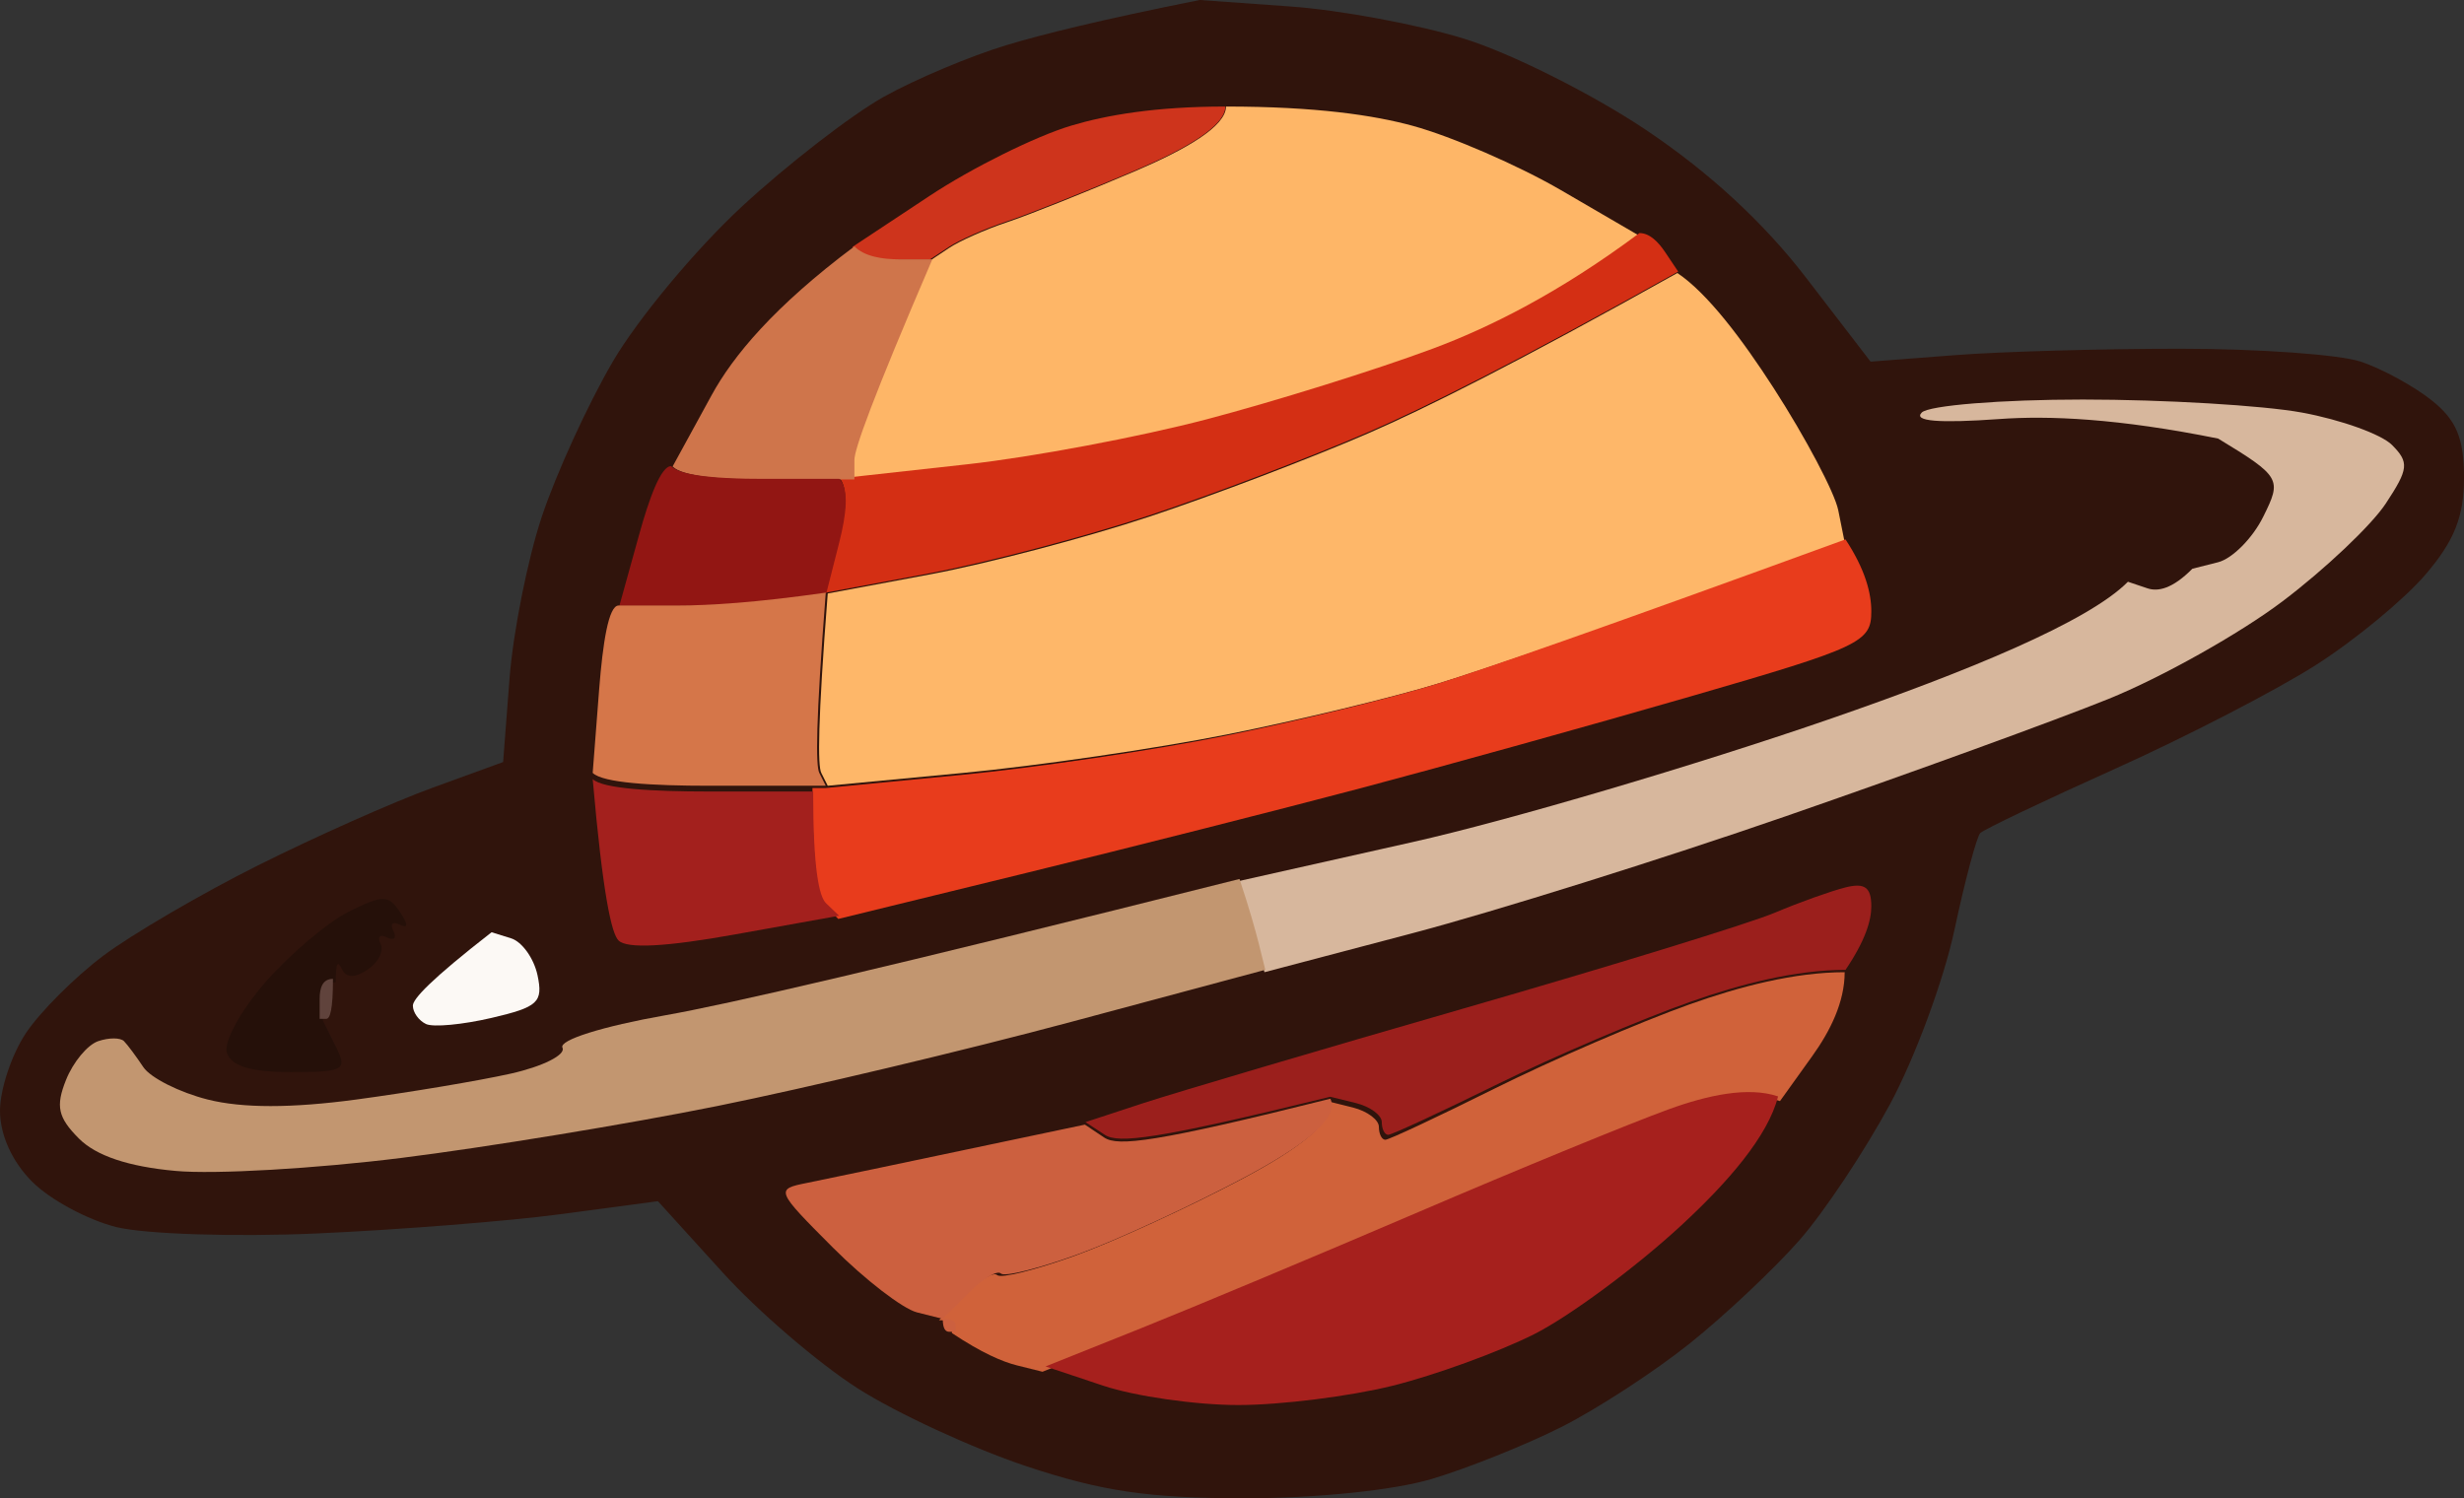 <svg xmlns="http://www.w3.org/2000/svg" width="370" height="225" fill="none"><rect width="100%" height="100%" fill="#333333" stroke="none"/><path fill="#30140C" d="m180.157 0 13.56.97c7.458.524 19.236 2.715 26.152 4.849 6.916 2.134 19.139 8.244 27.121 13.578 9.589 6.4 17.822 13.985 24.214 22.306l9.686 12.607 12.592-.97c6.915-.543 22.18-.97 33.9-.97 11.72 0 23.924.873 27.121 1.94 3.196 1.067 7.981 3.686 10.654 5.82 3.719 2.967 4.843 5.682 4.843 11.637 0 5.82-1.453 9.466-5.812 14.548-3.196 3.724-10.615 9.853-16.465 13.577-5.851 3.724-19.372 10.727-30.027 15.517-10.654 4.791-19.817 9.156-20.34 9.699-.523.543-2.286 7.08-3.874 14.547-1.589 7.468-5.947 19.261-9.686 26.186-3.739 6.924-9.822 16.099-13.56 20.366-3.739 4.267-11.139 11.25-16.466 15.517-5.328 4.267-14.045 9.931-19.372 12.608-5.327 2.677-14.045 6.168-19.372 7.759-5.656 1.706-17.318 2.909-28.089 2.909-14.471 0-21.522-1.047-32.932-4.849-7.981-2.677-19.313-7.895-25.183-11.638-5.87-3.744-15.013-11.58-20.34-17.457l-9.686-10.668-14.529 1.94c-7.981 1.066-24.563 2.366-36.806 2.909-12.263.543-25.765.097-30.026-.97-4.262-1.067-9.919-4.112-12.592-6.789C1.82 174.453 0 170.438 0 166.81c0-3.2 1.743-8.437 3.874-11.638 2.131-3.2 7.362-8.437 11.623-11.638 4.262-3.2 14.723-9.31 23.246-13.577 8.524-4.267 20.283-9.504 26.152-11.638l10.655-3.879.968-12.608c.543-6.944 2.712-17.845 4.843-24.246 2.131-6.4 6.916-16.875 10.655-23.276 3.738-6.4 12.456-16.875 19.371-23.276 6.916-6.4 16.525-13.81 21.309-16.487 4.785-2.676 13.076-6.148 18.403-7.758 5.328-1.61 14.045-3.783 29.058-6.789Z"/><path fill="#FEB667" d="M246 35.31c-11.993 8.98-22.439 14.193-30.951 17.38-8.511 3.186-23.755 7.956-33.852 10.62-10.098 2.665-26.212 5.697-35.787 6.759L128 72v-2.897c0-1.602 2.611-8.979 11.607-29.93l2.901-1.932c1.586-1.062 5.513-2.8 8.705-3.862 3.192-1.062 11.897-4.538 19.344-7.724 7.448-3.186 13.541-6.662 13.541-9.655 13.483 0 22.188 1.294 28.05 2.897 5.861 1.602 15.862 5.947 22.245 9.655L246 35.31Z"/><path fill="#CE341C" d="M184 16c0 2.97-6.083 6.42-13.517 9.583-7.435 3.163-16.124 6.613-19.311 7.667-3.186 1.054-7.106 2.78-8.689 3.833L139.586 39h-4.827c-2.665 0-5.253-.422-6.759-1.917l11.586-7.666c6.373-4.217 15.931-8.951 21.242-10.542C166.138 17.285 173.514 16 184 16Z"/><path fill="#D42F14" d="M246.182 35c1.513 0 2.812 1.292 3.879 2.893L252 40.786c-24.048 13.442-38.012 20.404-46.545 24.107-8.534 3.703-23.37 9.353-32.97 12.536-9.6 3.182-24.437 7.077-32.97 8.678L124 89l1.939-7.714c1.067-4.243 1.513-8.139 0-9.643h1.94l17.454-1.929c9.6-1.06 25.755-4.088 35.879-6.75 10.124-2.661 25.406-7.425 33.94-10.607 8.533-3.182 19.006-8.39 31.03-17.357Z"/><path fill="#CF754B" d="M128.3 37c1.521 1.517 4.134 1.944 6.825 1.944H140c-9.067 21.098-11.7 28.525-11.7 30.14V72h-13.65c-6.435 0-12.129-.428-13.65-1.944l5.85-10.695c3.218-5.892 9.36-13.32 21.45-22.361Z"/><path fill="#FEB769" d="M251.872 41c4.484 2.984 9.722 9.914 14.497 17.325 4.774 7.411 9.123 15.631 9.665 18.287l.966 4.813c-37.461 13.417-53.988 19.057-60.888 21.175-6.901 2.117-21.263 5.582-31.894 7.7-10.631 2.117-28.453 4.716-39.626 5.775L124.296 118l-.966-1.925c-.542-1.059-.542-7.546.966-26.95l15.464-2.888c8.505-1.597 23.292-5.486 32.86-8.662 9.568-3.176 24.355-8.817 32.86-12.513 8.505-3.695 22.423-10.645 46.392-24.062Z"/><path fill="#D7B79D" d="m189.871 146-.968-3.909c-.542-2.15-1.393-5.219-2.903-9.773l26.127-5.863c14.379-3.225 42.673-11.571 62.897-18.569 20.224-6.997 38.512-14.463 44.511-20.522l2.903.977c1.587.547 3.774.098 6.774-2.932l3.871-.977c2.128-.547 5.186-3.616 6.773-6.841 2.787-5.61 2.69-5.981-6.773-11.727-14.999-3.03-25.45-3.48-32.9-2.932-9.038.645-12.909.332-11.612-.977C289.635 60.88 300.512 60 312.762 60c12.231 0 27.055.88 32.9 1.955 5.845 1.075 11.96 3.264 13.547 4.886 2.574 2.6 2.477 3.577-.968 8.795-2.128 3.225-9.095 9.832-15.482 14.66-6.386 4.827-18.153 11.434-26.126 14.659-7.974 3.225-29.765 11.14-48.383 17.59-18.617 6.45-43.892 14.366-56.123 17.591L189.871 146Z"/><path fill="#921613" d="M100.77 70c1.516 1.49 7.188 1.91 13.598 1.91h11.656c1.515 1.488 1.068 5.344 0 9.544l-1.943 7.637C113.533 90.58 106.54 91 101.742 91H93l2.914-10.5c1.593-5.784 3.341-10.5 4.856-10.5Z"/><path fill="#E83C1C" d="M277.122 81c3.005 4.58 3.878 8.098 3.878 10.81 0 4.639-1.551 5.366-27.146 12.776-14.931 4.324-37.191 10.516-49.445 13.759-12.255 3.243-34.961 9.002-50.415 12.776L125.878 138l-1.939-1.966c-1.066-1.081-1.939-5.503-1.939-17.689h1.939l20.36-1.966c11.207-1.081 29.085-3.734 39.75-5.896 10.664-2.162 25.071-5.7 31.994-7.862 6.922-2.162 23.501-7.921 61.079-21.621Z"/><path fill="#D57649" d="M124 89c-1.517 19.488-1.517 26.003-.972 27.067L124 118h-17.5c-8.556 0-15.983-.425-17.5-1.933l.972-12.567c.545-6.921 1.4-12.567 2.917-12.567h8.75c4.803 0 11.803-.425 22.361-1.933Z"/><path fill="#A3201D" d="M89 117c1.519 1.455 8.958 1.865 17.526 1.865h15.579c0 11.566.877 15.764 1.948 16.79L126 137.52l-15.579 2.798c-10.379 1.866-16.222 2.183-17.526.933-1.071-1.026-2.376-6.902-3.895-24.251Z"/><path fill="#C29670" d="M186.127 132c1.51 4.54 2.363 7.599 2.905 9.742l.968 3.897-29.048 7.794c-15.976 4.286-39.931 9.976-53.254 12.665-13.323 2.688-34.664 6.196-47.445 7.793-12.78 1.598-28.021 2.494-33.889 1.949-7.107-.643-11.948-2.28-14.524-4.871-3.137-3.157-3.505-4.832-1.936-8.768 1.065-2.689 3.234-5.3 4.841-5.846 1.607-.545 3.33-.545 3.873 0 .542.546 1.84 2.3 2.905 3.897 1.065 1.598 5.422 3.8 9.683 4.871 5.17 1.306 12.587 1.306 22.27 0 7.978-1.071 18.454-2.825 23.238-3.896 4.783-1.072 8.288-2.826 7.746-3.897-.562-1.13 6.003-3.196 15.492-4.871 9.063-1.598 32.146-6.878 86.175-20.459Z"/><path fill="#9B1F1C" d="M277.131 145.647c-7.505 0-15.765 2.134-23.213 4.764-7.448 2.629-20.505 8.193-29.016 12.385-8.512 4.192-15.901 7.622-16.443 7.622-.542 0-.967-.857-.967-1.905s-1.741-2.325-3.869-2.859l-3.869-.952c-26.269 6.459-31.821 7.05-33.852 5.716L163 168.513l8.705-2.859c4.778-1.562 26.54-8.002 48.361-14.29 21.82-6.288 42.692-12.71 46.426-14.291 3.733-1.582 8.511-3.278 10.639-3.811 2.902-.724 3.869 0 3.869 2.858 0 2.096-.87 5.087-3.869 9.527Z"/><path fill="#251009" d="M50.418 147.516c-1.5 0-1.923 1.291-1.923 2.889v2.89l1.923 3.852c1.788 3.564 1.288 3.853-6.731 3.853-5.981 0-8.943-.886-9.616-2.889-.539-1.599 2.058-6.338 5.77-10.595 3.711-4.238 9.327-8.996 12.5-10.595 5.135-2.561 5.981-2.561 7.693 0 1.288 1.927 1.288 2.562 0 1.927-1.058-.54-1.5-.097-.962.963.538 1.059.096 1.502-.962.963-1.057-.539-1.5-.096-.961.963.538 1.06-.346 2.793-1.923 3.853-1.923 1.29-3.212 1.29-3.847 0-.634-1.291-.961-1.291-.961 1.926Z"/><path fill="#FCF9F5" d="m73.817 140 2.955.919c1.615.514 3.387 2.976 3.939 5.512.866 4.079.118 4.795-6.894 6.431-4.333 1.01-8.764 1.433-9.847.918-1.084-.514-1.97-1.745-1.97-2.756 0-1.01 2.659-3.895 11.817-11.024Z"/><path fill="#D0623A" d="M277 146c0 4.49-2.176 8.845-4.857 12.581l-4.857 6.774c-4.508-1.51-10.628-.194-16.515 1.935-5.886 2.129-22.925 9.097-37.885 15.484-14.96 6.387-33.767 14.226-41.772 17.42L156.543 206l-3.886-.968c-2.137-.542-5.207-1.838-9.714-4.838v-.968c0-.542-.428-.968-1.943-.968l3.886-3.871c2.137-2.129 4.313-3.445 4.857-2.903.544.542 5.77-.774 11.657-2.903 5.887-2.129 17.253-7.355 25.257-11.613 8.005-4.258 14.144-8.613 12.629-11.613l3.885.968c2.138.542 3.886 1.838 3.886 2.903 0 1.064.428 1.935.972 1.935s7.965-3.484 16.514-7.742c8.548-4.258 21.663-9.909 29.143-12.58C261.166 148.168 269.462 146 277 146Z"/><path fill="#60433C" d="M50 147c0 4.64-.44 6-1 6h-1v-3c0-1.66.44-3 2-3Z"/><path fill="#A6201D" d="M267 164.649c-1.505 5.987-7.584 12.939-14.474 19.313-6.889 6.373-16.886 13.751-22.193 16.416-5.307 2.665-14.859 6.141-21.228 7.725-6.368 1.584-16.789 2.897-23.158 2.897-6.368 0-15.496-1.313-20.263-2.897L157 205.206l14.474-5.794c7.951-3.186 26.631-11.008 41.491-17.382 14.86-6.373 31.784-13.326 37.631-15.45 5.848-2.124 11.927-3.438 16.404-1.931Z"/><path fill="#CC603F" d="M199.769 165c1.514 3.014-4.617 7.389-12.61 11.667-7.993 4.277-19.342 9.527-25.221 11.666-5.878 2.139-11.097 3.461-11.64 2.917-.543-.544-2.716.778-4.85 2.917l-3.88 3.889c1.513 0 1.94.427 1.94.972V200h-.97c-.544 0-.97-.428-.97-1.944l-3.88-.973c-2.134-.544-7.819-4.919-12.611-9.722-8.614-8.633-8.672-8.769-3.88-9.722 2.677-.545 13.154-2.722 41.711-8.75l2.91 1.944c2.037 1.361 7.605.759 33.951-5.833Z"/></svg>
